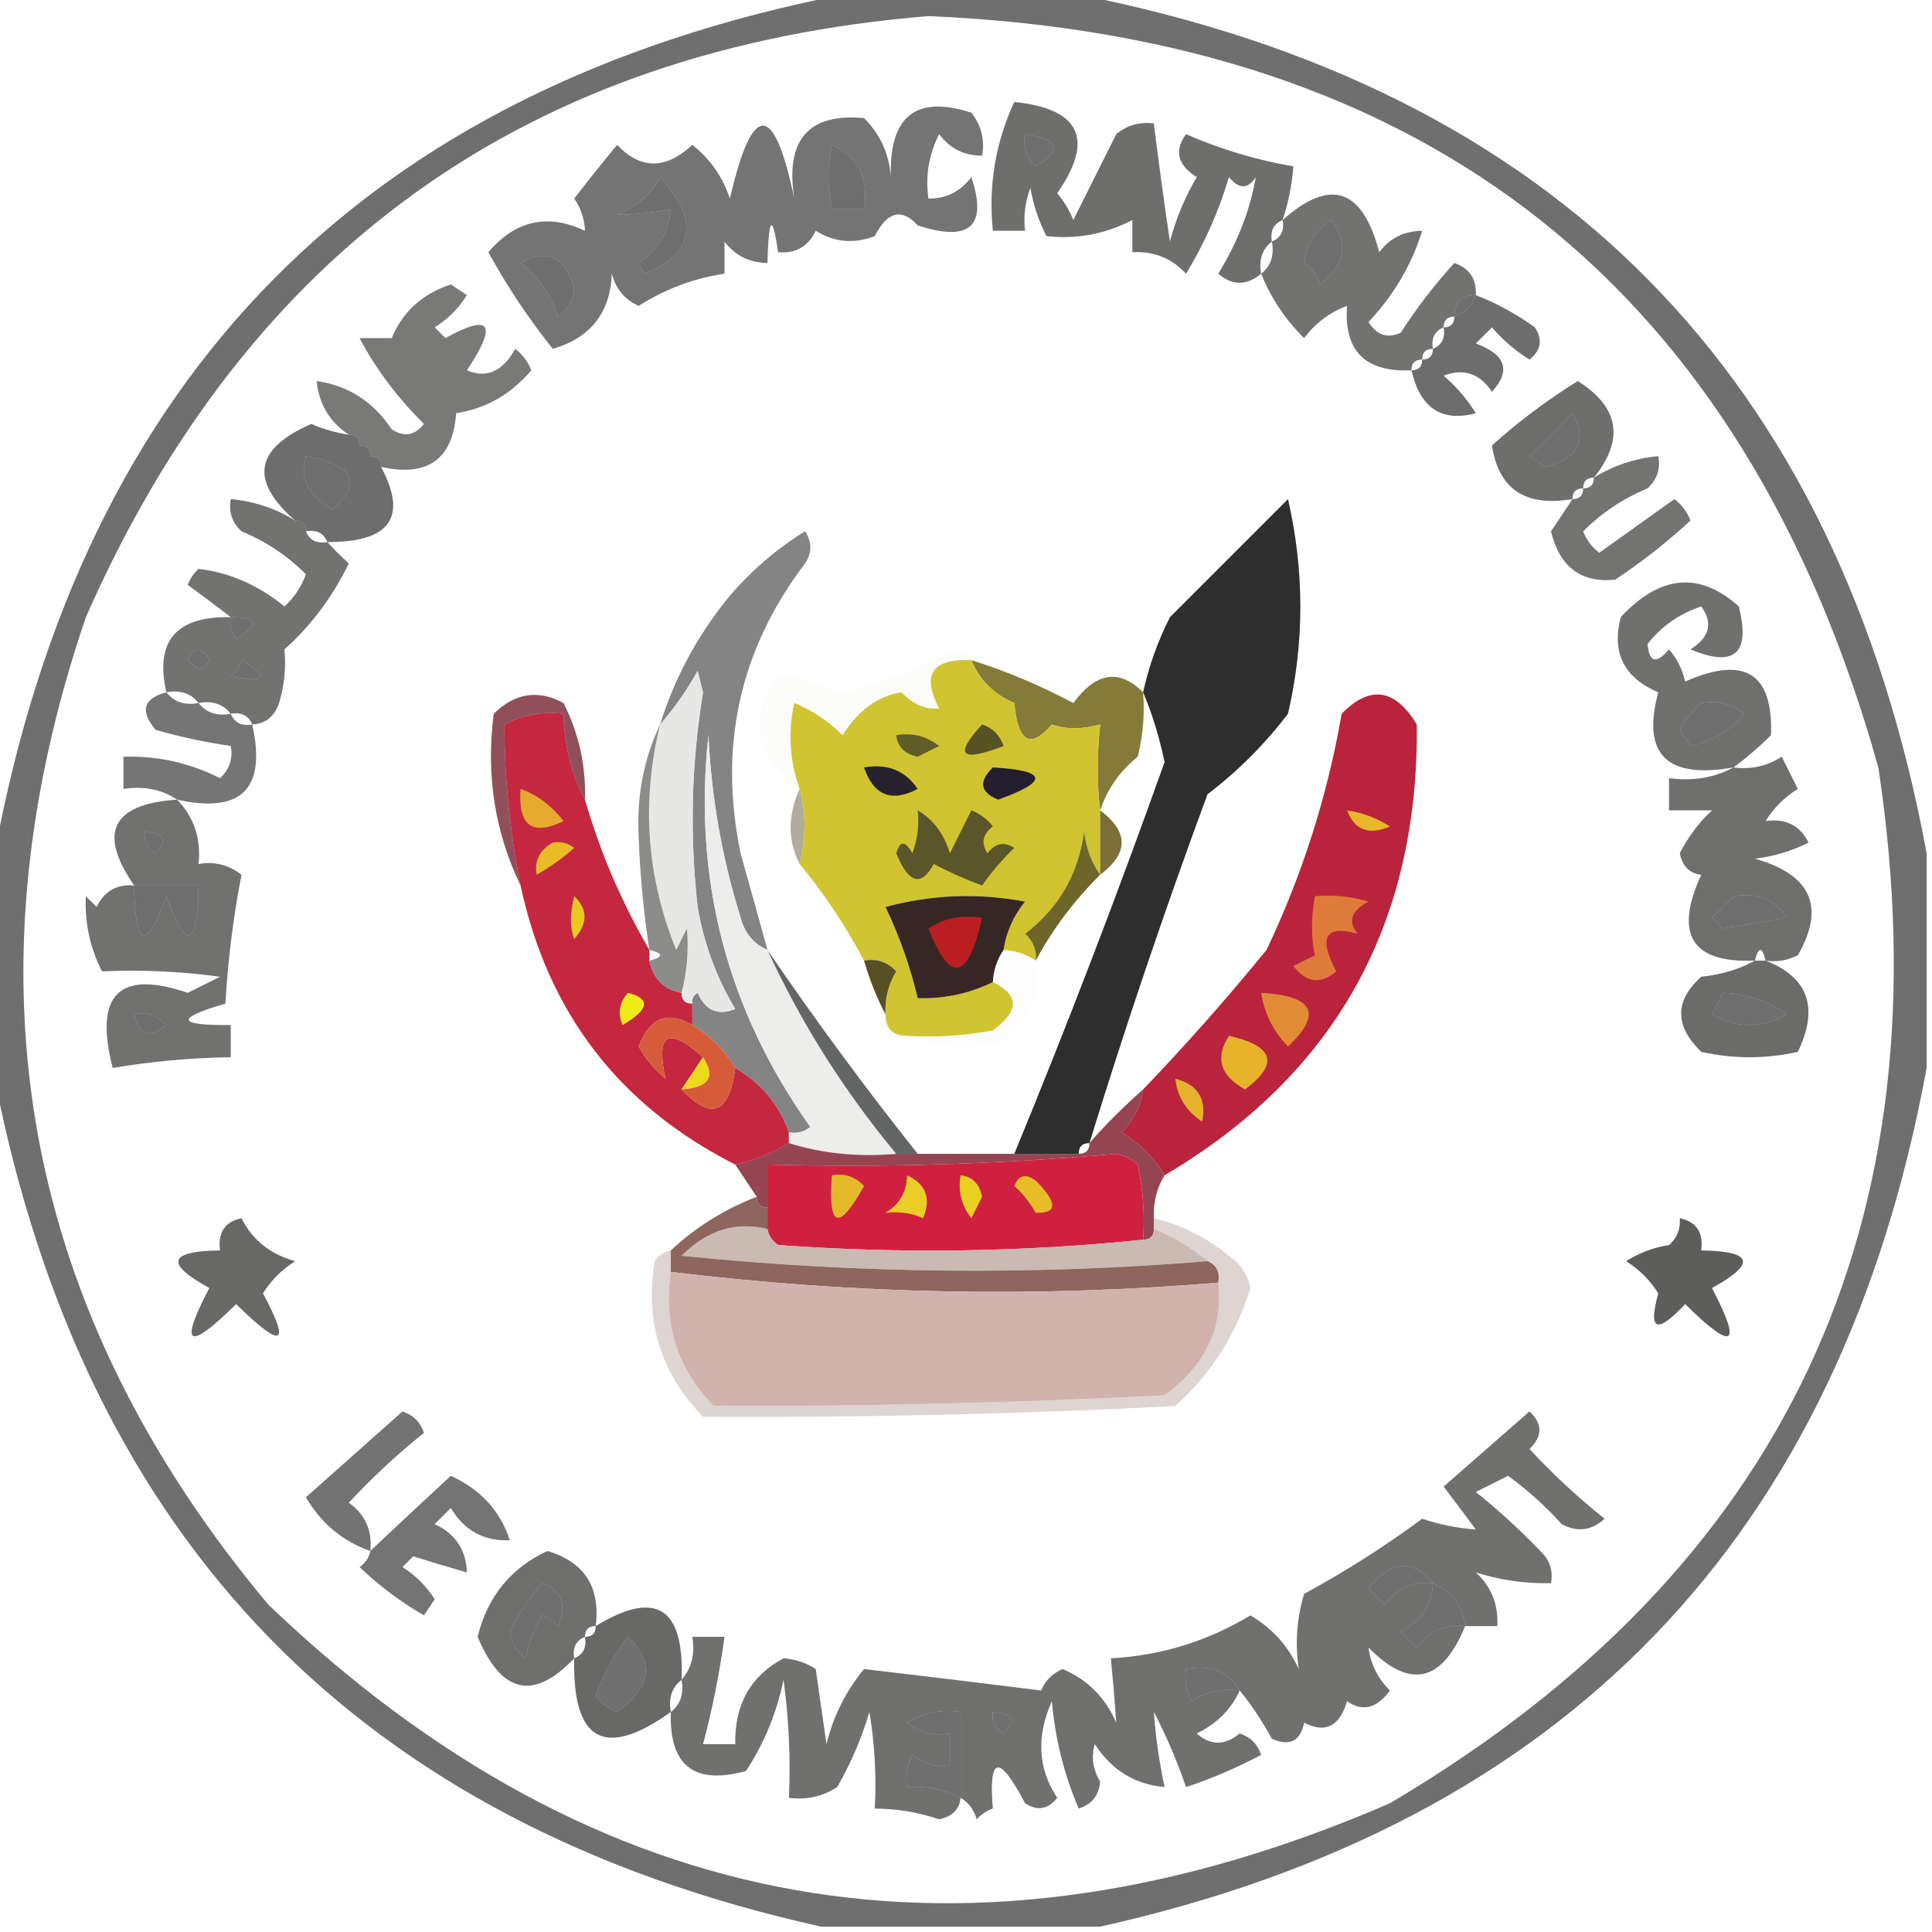 <?xml version="1.0" encoding="UTF-8"?>
<!DOCTYPE svg PUBLIC "-//W3C//DTD SVG 1.1//EN" "http://www.w3.org/Graphics/SVG/1.1/DTD/svg11.dtd">
<svg xmlns="http://www.w3.org/2000/svg" version="1.1" width="180px" height="180px" style="shape-rendering:geometricPrecision; text-rendering:geometricPrecision; image-rendering:optimizeQuality; fill-rule:evenodd; clip-rule:evenodd" xmlns:xlink="http://www.w3.org/1999/xlink">
<g><path style="opacity:0.633" fill="#1c1d1b" d="M 78.5,-0.5 C 85.833,-0.5 93.167,-0.5 100.5,-0.5C 144.914,8.247 171.247,34.914 179.5,79.5C 179.5,86.167 179.5,92.833 179.5,99.5C 171.472,143.194 145.805,169.861 102.5,179.5C 93.833,179.5 85.167,179.5 76.5,179.5C 33.651,169.984 7.984,143.65 -0.5,100.5C -0.5,93.5 -0.5,86.5 -0.5,79.5C 7.753,34.914 34.086,8.247 78.5,-0.5 Z M 86.5,1.5 C 132.991,3.481 162.491,26.814 175,71.5C 181.442,114.107 166.275,146.273 129.5,168C 90.443,184.948 55.61,178.781 25,149.5C 2.103,122.127 -3.564,91.46 8,57.5C 23.096,23.211 49.262,4.544 86.5,1.5 Z M 95.5,12.5 C 98.674,12.952 99.007,13.952 96.5,15.5C 95.614,14.675 95.281,13.675 95.5,12.5 Z M 77.5,13.5 C 79.969,14.607 80.969,16.607 80.5,19.5C 79.5,19.5 78.5,19.5 77.5,19.5C 77.065,17.297 77.065,15.297 77.5,13.5 Z M 61.5,16.5 C 65.218,20.655 64.718,23.655 60,25.5C 59.833,25.167 59.667,24.833 59.5,24.5C 61.297,23.305 62.297,21.638 62.5,19.5C 60.774,19.815 59.108,19.981 57.5,20C 59.319,19.26 60.652,18.093 61.5,16.5 Z M 121.5,24.5 C 121.685,22.804 122.519,21.471 124,20.5C 125.647,22.631 125.314,24.631 123,26.5C 122.722,25.584 122.222,24.918 121.5,24.5 Z M 48.5,24.5 C 51.029,23.095 52.696,23.928 53.5,27C 53.37,28.059 52.87,28.892 52,29.5C 51.303,27.416 50.136,25.749 48.5,24.5 Z M 137.5,27.5 C 137.167,28.5 136.5,29.167 135.5,29.5C 135.5,28.167 136.167,27.5 137.5,27.5 Z M 146.5,38.5 C 147.918,40.988 147.084,42.654 144,43.5C 143.5,43.167 143,42.833 142.5,42.5C 143.867,41.16 145.2,39.827 146.5,38.5 Z M 28.5,42.5 C 32.966,43.28 33.799,44.947 31,47.5C 28.71,46.172 27.876,44.505 28.5,42.5 Z M 21.5,57.5 C 24.001,57.511 24.168,58.178 22,59.5C 21.536,58.906 21.369,58.239 21.5,57.5 Z M 17.5,61.5 C 18.077,60.227 18.744,60.227 19.5,61.5C 19.03,62.463 18.363,62.463 17.5,61.5 Z M 22.5,61.5 C 25.137,63.154 24.803,63.654 21.5,63C 22.056,62.617 22.389,62.117 22.5,61.5 Z M 158.5,65.5 C 159.978,65.238 161.311,65.571 162.5,66.5C 161.232,68.047 159.565,69.047 157.5,69.5C 157.167,69 156.833,68.5 156.5,68C 157.056,66.989 157.722,66.156 158.5,65.5 Z M 13.5,77.5 C 15.337,77.639 15.67,78.306 14.5,79.5C 13.703,79.043 13.369,78.376 13.5,77.5 Z M 12.5,82.5 C 14.5,82.5 16.5,82.5 18.5,82.5C 18.402,88.373 17.402,88.706 15.5,83.5C 13.598,88.706 12.598,88.373 12.5,82.5 Z M 161.5,83.5 C 163.665,83.116 165.332,83.783 166.5,85.5C 164.51,85.841 162.51,86.174 160.5,86.5C 160.167,86.167 159.833,85.833 159.5,85.5C 160.243,84.818 160.909,84.151 161.5,83.5 Z M 160.5,92.5 C 162.696,92.565 164.696,93.232 166.5,94.5C 164.167,95.833 161.833,95.833 159.5,94.5C 159.863,93.817 160.196,93.15 160.5,92.5 Z M 12.5,94.5 C 13.675,94.281 14.675,94.614 15.5,95.5C 13.948,96.798 12.948,96.465 12.5,94.5 Z M 133.5,147.5 C 131.61,147.297 130.11,147.963 129,149.5C 128.5,149 128,148.5 127.5,148C 129.616,145.361 131.616,145.194 133.5,147.5 Z M 50.5,147.5 C 52.344,148.204 52.844,149.537 52,151.5C 51.586,151.043 51.086,150.709 50.5,150.5C 49.719,151.729 49.219,153.062 49,154.5C 48.13,153.892 47.63,153.059 47.5,152C 48.315,150.357 49.315,148.857 50.5,147.5 Z M 133.5,147.5 C 135.262,148.262 136.262,149.596 136.5,151.5C 134.61,151.297 133.11,151.963 132,153.5C 131.5,153 131,152.5 130.5,152C 132.439,151.092 133.439,149.592 133.5,147.5 Z M 58.5,152.5 C 61.01,154.896 60.677,157.229 57.5,159.5C 56.692,159.192 56.025,158.692 55.5,158C 56.223,155.982 57.223,154.148 58.5,152.5 Z M 115.5,157.5 C 113.856,157.286 112.356,157.62 111,158.5C 110.517,157.552 110.351,156.552 110.5,155.5C 112.781,155.077 114.448,155.744 115.5,157.5 Z M 89.5,167.5 C 87.958,166.699 86.291,166.366 84.5,166.5C 84.35,165.448 84.517,164.448 85,163.5C 86.011,164.337 87.178,164.67 88.5,164.5C 88.5,163.5 88.5,162.5 88.5,161.5C 87.022,161.762 85.689,161.429 84.5,160.5C 86.045,159.548 87.712,159.215 89.5,159.5C 89.5,162.167 89.5,164.833 89.5,167.5 Z M 92.5,159.5 C 94.337,159.639 94.67,160.306 93.5,161.5C 92.703,161.043 92.369,160.376 92.5,159.5 Z"/></g>
<g><path style="opacity:0.613" fill="#1d1d1c" d="M 67.5,22.5 C 67.5,23.5 67.5,24.5 67.5,25.5C 64.646,25.924 61.979,26.924 59.5,28.5C 58.201,27.91 57.368,26.91 57,25.5C 56.856,29.145 55.023,31.479 51.5,32.5C 49.265,29.709 47.265,26.709 45.5,23.5C 48.02,20.53 51.02,19.863 54.5,21.5C 54.461,20.417 54.127,19.417 53.5,18.5C 54.836,16.76 56.17,15.093 57.5,13.5C 59.686,15.806 62.019,15.806 64.5,13.5C 66.146,14.779 67.313,16.445 68,18.5C 70.102,9.445 72.102,9.445 74,18.5C 73.146,13.032 75.313,10.532 80.5,11C 82.004,12.491 82.837,14.324 83,16.5C 82.821,10.828 85.321,8.828 90.5,10.5C 91.429,11.689 91.762,13.022 91.5,14.5C 89.857,14.52 88.524,13.853 87.5,12.5C 86.534,14.396 86.201,16.396 86.5,18.5C 88.143,18.52 89.476,17.853 90.5,16.5C 92.028,21.084 90.362,22.584 85.5,21C 84.01,19.366 82.676,19.699 81.5,22C 79.559,22.743 77.726,22.576 76,21.5C 75.29,22.973 74.124,23.64 72.5,23.5C 71.955,19.828 71.622,20.162 71.5,24.5C 69.801,24.473 68.467,23.806 67.5,22.5 Z M 77.5,13.5 C 77.065,15.297 77.065,17.297 77.5,19.5C 78.5,19.5 79.5,19.5 80.5,19.5C 80.969,16.607 79.969,14.607 77.5,13.5 Z M 61.5,16.5 C 60.652,18.093 59.319,19.26 57.5,20C 59.108,19.981 60.774,19.815 62.5,19.5C 62.297,21.638 61.297,23.305 59.5,24.5C 59.667,24.833 59.833,25.167 60,25.5C 64.718,23.655 65.218,20.655 61.5,16.5 Z M 48.5,24.5 C 50.136,25.749 51.303,27.416 52,29.5C 52.87,28.892 53.37,28.059 53.5,27C 52.696,23.928 51.029,23.095 48.5,24.5 Z"/></g>
<g><path style="opacity:0.637" fill="#1d1d1c" d="M 119.5,20.5 C 118.662,20.842 118.328,21.508 118.5,22.5C 117.596,23.209 117.263,24.209 117.5,25.5C 116.142,26.626 114.808,26.626 113.5,25.5C 115.29,22.612 116.457,19.612 117,16.5C 116.259,17.64 115.425,17.64 114.5,16.5C 113.548,19.695 112.215,22.695 110.5,25.5C 109.15,24.05 107.484,23.383 105.5,23.5C 105.5,22.5 105.5,21.5 105.5,20.5C 102.976,21.812 100.309,22.312 97.5,22C 96.773,20.601 96.273,19.101 96,17.5C 95.51,18.793 95.343,20.127 95.5,21.5C 94.5,21.5 93.5,21.5 92.5,21.5C 92.078,17.278 92.745,13.278 94.5,9.5C 100.655,10.14 101.988,12.973 98.5,18C 99.126,18.75 99.626,19.584 100,20.5C 101.333,17.833 102.667,15.167 104,12.5C 105.011,11.663 106.178,11.33 107.5,11.5C 107.952,15.163 108.452,18.83 109,22.5C 109.557,20.385 110.391,18.385 111.5,16.5C 109.711,15.377 109.378,14.044 110.5,12.5C 113.727,13.909 117.06,14.909 120.5,15.5C 120.371,17.216 120.038,18.883 119.5,20.5 Z M 95.5,12.5 C 95.281,13.675 95.614,14.675 96.5,15.5C 99.007,13.952 98.674,12.952 95.5,12.5 Z"/></g>
<g><path style="opacity:0.623" fill="#1d1d1c" d="M 128.5,23.5 C 129.467,22.194 130.801,21.527 132.5,21.5C 131.53,24.661 129.863,27.494 127.5,30C 128.275,31.23 129.275,31.563 130.5,31C 132.006,28.667 133.673,26.5 135.5,24.5C 136.919,25.005 137.585,26.005 137.5,27.5C 136.167,27.5 135.5,28.167 135.5,29.5C 134.833,29.5 134.5,29.833 134.5,30.5C 133.662,30.842 133.328,31.508 133.5,32.5C 132.833,32.5 132.5,32.833 132.5,33.5C 131.833,33.5 131.5,33.833 131.5,34.5C 127.194,34.697 125.194,32.697 125.5,28.5C 123.903,29.09 122.569,30.09 121.5,31.5C 119.722,29.736 118.389,27.736 117.5,25.5C 118.404,24.791 118.737,23.791 118.5,22.5C 119.338,22.158 119.672,21.492 119.5,20.5C 123.944,16.541 126.944,17.541 128.5,23.5 Z M 121.5,24.5 C 122.222,24.918 122.722,25.584 123,26.5C 125.314,24.631 125.647,22.631 124,20.5C 122.519,21.471 121.685,22.804 121.5,24.5 Z"/></g>
<g><path style="opacity:0.59" fill="#1d1d1c" d="M 35.5,43.5 C 35.5,42.833 35.167,42.5 34.5,42.5C 34.5,41.833 34.167,41.5 33.5,41.5C 33.5,40.833 33.167,40.5 32.5,40.5C 30.721,39.33 29.721,37.664 29.5,35.5C 32.439,35.918 34.772,37.418 36.5,40C 37.635,40.749 38.635,40.583 39.5,39.5C 37.016,37.041 35.016,34.374 33.5,31.5C 34.5,31.5 35.5,31.5 36.5,31.5C 37.499,29.057 39.332,27.391 42,26.5C 42.5,26.833 43,27.167 43.5,27.5C 42.737,28.719 41.737,29.719 40.5,30.5C 40.833,30.833 41.167,31.167 41.5,31.5C 45.724,29.159 46.391,30.159 43.5,34.5C 45.329,35.282 46.829,34.616 48,32.5C 48.692,33.025 49.192,33.692 49.5,34.5C 47.619,36.734 45.285,38.067 42.5,38.5C 42.185,42.8 39.851,44.467 35.5,43.5 Z"/></g>
<g><path style="opacity:0.641" fill="#1d1d1c" d="M 137.5,27.5 C 139.426,28.242 141.259,29.242 143,30.5C 143.749,31.635 143.583,32.635 142.5,33.5C 141.186,32.687 140.019,31.687 139,30.5C 138.5,31 138,31.5 137.5,32C 140.294,33.036 140.794,34.536 139,36.5C 137.867,34.789 136.367,34.289 134.5,35C 135.687,36.02 136.687,37.186 137.5,38.5C 134.309,39.352 132.309,38.019 131.5,34.5C 132.167,34.5 132.5,34.167 132.5,33.5C 133.167,33.5 133.5,33.167 133.5,32.5C 134.338,32.158 134.672,31.492 134.5,30.5C 135.167,30.5 135.5,30.167 135.5,29.5C 136.5,29.167 137.167,28.5 137.5,27.5 Z"/></g>
<g><path style="opacity:0.638" fill="#1d1d1c" d="M 148.5,44.5 C 147.833,44.5 147.5,44.833 147.5,45.5C 146.833,45.5 146.5,45.833 146.5,46.5C 142.117,47.245 139.617,45.578 139,41.5C 141.505,39.251 144.172,37.251 147,35.5C 150.859,37.938 151.359,40.938 148.5,44.5 Z M 146.5,38.5 C 145.2,39.827 143.867,41.16 142.5,42.5C 143,42.833 143.5,43.167 144,43.5C 147.084,42.654 147.918,40.988 146.5,38.5 Z"/></g>
<g><path style="opacity:0.641" fill="#1d1d1c" d="M 32.5,40.5 C 33.167,40.5 33.5,40.833 33.5,41.5C 34.167,41.5 34.5,41.833 34.5,42.5C 35.167,42.5 35.5,42.833 35.5,43.5C 38.014,48.194 36.347,50.527 30.5,50.5C 30.158,49.662 29.492,49.328 28.5,49.5C 28.5,48.833 28.167,48.5 27.5,48.5C 23.233,44.783 23.733,41.783 29,39.5C 30.139,39.989 31.305,40.322 32.5,40.5 Z M 28.5,42.5 C 27.876,44.505 28.71,46.172 31,47.5C 33.799,44.947 32.966,43.28 28.5,42.5 Z"/></g>
<g><path style="opacity:0.619" fill="#1d1d1c" d="M 146.5,46.5 C 147.167,46.5 147.5,46.167 147.5,45.5C 148.167,45.5 148.5,45.167 148.5,44.5C 150.315,43.37 152.315,42.704 154.5,42.5C 154.719,43.675 154.386,44.675 153.5,45.5C 151.228,46.441 149.228,47.775 147.5,49.5C 147.808,50.308 148.308,50.975 149,51.5C 151.333,49.833 153.667,48.167 156,46.5C 156.692,47.025 157.192,47.692 157.5,48.5C 155.334,50.493 153.001,52.327 150.5,54C 147.317,54.342 145.317,52.842 144.5,49.5C 145.193,48.482 145.859,47.482 146.5,46.5 Z"/></g>
<g><path style="opacity:0.623" fill="#1d1d1c" d="M 27.5,48.5 C 28.167,48.5 28.5,48.833 28.5,49.5C 28.842,50.338 29.508,50.672 30.5,50.5C 31.091,51.151 31.757,51.818 32.5,52.5C 30.945,55.662 28.945,58.328 26.5,60.5C 26.66,62.199 26.494,63.866 26,65.5C 25.583,66.756 24.75,67.423 23.5,67.5C 23.158,66.662 22.492,66.328 21.5,66.5C 20.791,65.596 19.791,65.263 18.5,65.5C 17.791,64.596 16.791,64.263 15.5,64.5C 14.41,59.724 16.41,57.391 21.5,57.5C 20.235,56.521 18.901,55.521 17.5,54.5C 17.709,53.914 18.043,53.414 18.5,53C 21.404,53.349 24.07,54.515 26.5,56.5C 27.415,55.672 28.081,54.672 28.5,53.5C 26.772,51.775 24.772,50.441 22.5,49.5C 21.614,48.675 21.281,47.675 21.5,46.5C 23.685,46.704 25.685,47.37 27.5,48.5 Z M 21.5,57.5 C 21.369,58.239 21.536,58.906 22,59.5C 24.168,58.178 24.001,57.511 21.5,57.5 Z M 17.5,61.5 C 18.363,62.463 19.03,62.463 19.5,61.5C 18.744,60.227 18.077,60.227 17.5,61.5 Z M 22.5,61.5 C 22.389,62.117 22.056,62.617 21.5,63C 24.803,63.654 25.137,63.154 22.5,61.5 Z"/></g>
<g><path style="opacity:0.629" fill="#1d1d1c" d="M 161.5,71.5 C 155.269,72.606 152.936,70.273 154.5,64.5C 151.302,63.146 150.136,60.813 151,57.5C 154.671,53.552 158.338,53.219 162,56.5C 163.106,60.897 161.606,62.23 157.5,60.5C 159.289,59.377 159.622,58.044 158.5,56.5C 156.453,57.185 154.786,58.351 153.5,60C 153.646,61.727 154.313,61.894 155.5,60.5C 156.251,61.376 156.751,62.376 157,63.5C 162.546,61.045 165.213,62.712 165,68.5C 163.855,69.636 162.688,70.636 161.5,71.5 Z M 158.5,65.5 C 157.722,66.156 157.056,66.989 156.5,68C 156.833,68.5 157.167,69 157.5,69.5C 159.565,69.047 161.232,68.047 162.5,66.5C 161.311,65.571 159.978,65.238 158.5,65.5 Z"/></g>
<g><path style="opacity:1" fill="#858484" d="M 71.5,88.5 C 70.21,87.942 69.377,86.942 69,85.5C 67.274,79.963 66.274,74.296 66,68.5C 64.556,81.894 67.723,94.061 75.5,105C 74.906,105.464 74.239,105.631 73.5,105.5C 72.581,102.911 70.914,100.911 68.5,99.5C 67.5,97.833 66.167,96.5 64.5,95.5C 64.5,94.833 64.5,94.167 64.5,93.5C 64.435,93.062 64.601,92.728 65,92.5C 65.725,94.158 66.892,94.658 68.5,94C 66.745,91.07 65.578,87.903 65,84.5C 64.243,77.802 64.409,71.136 65.5,64.5C 65.333,63.833 65.167,63.167 65,62.5C 63.97,64.346 62.804,66.013 61.5,67.5C 62.859,63.118 65.026,59.118 68,55.5C 70.039,53.126 72.372,51.126 75,49.5C 75.667,50.5 75.667,51.5 75,52.5C 68.921,60.509 66.921,69.509 69,79.5C 69.849,82.521 70.683,85.521 71.5,88.5 Z"/></g>
<g><path style="opacity:0.016" fill="#6c6330" d="M 90.5,61.5 C 86.839,61.35 85.839,62.85 87.5,66C 86.223,66.127 85.057,65.627 84,64.5C 81.801,64.836 79.968,66.169 78.5,68.5C 77.193,67.184 75.693,66.184 74,65.5C 73.398,68.221 73.565,70.887 74.5,73.5C 70.29,70.62 69.624,67.12 72.5,63C 74.368,62.996 76.202,63.496 78,64.5C 81.8,63.844 85.3,62.51 88.5,60.5C 89.416,60.543 90.083,60.876 90.5,61.5 Z"/></g>
<g><path style="opacity:0.606" fill="#1d1d1c" d="M 15.5,64.5 C 16.209,65.404 17.209,65.737 18.5,65.5C 19.209,66.404 20.209,66.737 21.5,66.5C 21.842,67.338 22.508,67.672 23.5,67.5C 24.838,73.496 22.504,75.829 16.5,74.5C 15.081,73.549 13.415,73.216 11.5,73.5C 11.5,72.5 11.5,71.5 11.5,70.5C 14.667,70.4 17.667,71.067 20.5,72.5C 21.386,71.675 21.719,70.675 21.5,69.5C 19.146,69.162 16.813,68.662 14.5,68C 13.015,66.243 13.348,65.077 15.5,64.5 Z"/></g>
<g><path style="opacity:1" fill="#2d2e2d" d="M 101.5,106.5 C 100.833,106.5 100.5,106.833 100.5,107.5C 98.5,107.5 96.5,107.5 94.5,107.5C 99.453,95.479 104.12,83.313 108.5,71C 108.01,68.654 107.343,66.487 106.5,64.5C 107.03,62.076 107.864,59.743 109,57.5C 112.667,53.833 116.333,50.167 120,46.5C 121.535,53.206 121.535,59.873 120,66.5C 117.842,69.332 115.342,71.832 112.5,74C 108.526,84.757 104.859,95.59 101.5,106.5 Z"/></g>
<g><path style="opacity:1" fill="#c4273f" d="M 54.5,74.5 C 55.913,79.401 57.913,84.068 60.5,88.5C 60.5,88.833 60.5,89.167 60.5,89.5C 60.856,91.19 61.856,92.19 63.5,92.5C 63.5,93.167 63.833,93.5 64.5,93.5C 64.5,94.167 64.5,94.833 64.5,95.5C 62.199,94.14 60.532,94.807 59.5,97.5C 60.145,98.646 60.978,99.646 62,100.5C 61.075,96.261 62.242,95.594 65.5,98.5C 64.833,99.5 64.167,100.5 63.5,101.5C 66.293,104.427 67.96,103.76 68.5,99.5C 70.914,100.911 72.581,102.911 73.5,105.5C 73.5,105.833 73.5,106.167 73.5,106.5C 71.951,107.441 70.284,108.107 68.5,108.5C 57.711,103.04 51.044,94.373 48.5,82.5C 47.502,77.524 47.002,72.524 47,67.5C 48.7,66.594 50.533,66.261 52.5,66.5C 52.565,69.428 53.232,72.095 54.5,74.5 Z"/></g>
<g><path style="opacity:0.757" fill="#6b1825" d="M 54.5,74.5 C 53.232,72.095 52.565,69.428 52.5,66.5C 50.533,66.261 48.7,66.594 47,67.5C 47.002,72.524 47.502,77.524 48.5,82.5C 46.096,77.514 45.262,72.181 46,66.5C 47.972,64.558 50.139,64.224 52.5,65.5C 53.932,68.327 54.599,71.327 54.5,74.5 Z"/></g>
<g><path style="opacity:1" fill="#e7e7e6" d="M 64.5,93.5 C 63.833,93.5 63.5,93.167 63.5,92.5C 64.014,90.488 64.18,88.488 64,86.5C 63.667,87.167 63.333,87.833 63,88.5C 60.239,81.692 59.739,74.692 61.5,67.5C 62.804,66.013 63.97,64.346 65,62.5C 65.167,63.167 65.333,63.833 65.5,64.5C 64.409,71.136 64.243,77.802 65,84.5C 65.578,87.903 66.745,91.07 68.5,94C 66.892,94.658 65.725,94.158 65,92.5C 64.601,92.728 64.435,93.062 64.5,93.5 Z"/></g>
<g><path style="opacity:1" fill="#847b39" d="M 90.5,61.5 C 93.782,62.539 96.948,63.872 100,65.5C 102.111,62.621 104.278,62.288 106.5,64.5C 106.662,66.527 106.495,68.527 106,70.5C 104.331,71.846 103.164,73.513 102.5,75.5C 102.195,73.081 102.195,70.414 102.5,67.5C 100.799,67.966 99.299,67.966 98,67.5C 96.005,69.829 94.838,69.162 94.5,65.5C 92.579,64.676 91.246,63.343 90.5,61.5 Z"/></g>
<g><path style="opacity:0.635" fill="#1d1d1c" d="M 164.5,76.5 C 166.346,76.222 167.68,76.889 168.5,78.5C 166.922,79.298 165.256,79.798 163.5,80C 168.755,81.495 170.088,84.495 167.5,89C 166.552,89.483 165.552,89.65 164.5,89.5C 164.167,88.167 163.833,88.167 163.5,89.5C 157.612,89.742 155.945,87.076 158.5,81.5C 157.414,81.38 156.747,80.713 156.5,79.5C 157.286,77.959 158.286,76.626 159.5,75.5C 158.167,75.5 156.833,75.5 155.5,75.5C 155.5,74.5 155.5,73.5 155.5,72.5C 157.735,72.795 159.735,72.461 161.5,71.5C 163.144,71.713 164.644,71.38 166,70.5C 166.5,71.5 167,72.5 167.5,73.5C 166.23,74.288 165.23,75.288 164.5,76.5 Z M 161.5,83.5 C 160.909,84.151 160.243,84.818 159.5,85.5C 159.833,85.833 160.167,86.167 160.5,86.5C 162.51,86.174 164.51,85.841 166.5,85.5C 165.332,83.783 163.665,83.116 161.5,83.5 Z"/></g>
<g><path style="opacity:0.628" fill="#1d1d1b" d="M 16.5,74.5 C 18.081,76.142 18.747,78.142 18.5,80.5C 19.978,80.238 21.311,80.571 22.5,81.5C 21.732,85.445 21.232,89.445 21,93.5C 16.294,94.882 16.461,95.549 21.5,95.5C 21.5,96.5 21.5,97.5 21.5,98.5C 17.802,98.552 14.135,98.886 10.5,99.5C 8.743,92.651 11.076,90.318 17.5,92.5C 18.5,92 19.5,91.5 20.5,91C 16.848,90.501 13.182,90.335 9.5,90.5C 8.376,88.269 7.876,85.936 8,83.5C 8.333,83.833 8.667,84.167 9,84.5C 9.71,83.027 10.876,82.36 12.5,82.5C 9.095,77.575 10.429,74.908 16.5,74.5 Z M 13.5,77.5 C 13.369,78.376 13.703,79.043 14.5,79.5C 15.67,78.306 15.337,77.639 13.5,77.5 Z M 12.5,82.5 C 12.598,88.373 13.598,88.706 15.5,83.5C 17.402,88.706 18.402,88.373 18.5,82.5C 16.5,82.5 14.5,82.5 12.5,82.5 Z M 12.5,94.5 C 12.948,96.465 13.948,96.798 15.5,95.5C 14.675,94.614 13.675,94.281 12.5,94.5 Z"/></g>
<g><path style="opacity:1" fill="#e6aa2f" d="M 48.5,73.5 C 50.078,74.066 51.412,75.066 52.5,76.5C 49.581,77.932 48.248,76.932 48.5,73.5 Z"/></g>
<g><path style="opacity:0.467" fill="#574f28" d="M 74.5,73.5 C 75.103,75.626 75.103,77.959 74.5,80.5C 73.377,78.312 73.377,75.979 74.5,73.5 Z"/></g>
<g><path style="opacity:1" fill="#d1c431" d="M 90.5,61.5 C 91.246,63.343 92.579,64.676 94.5,65.5C 94.838,69.162 96.005,69.829 98,67.5C 99.299,67.966 100.799,67.966 102.5,67.5C 102.195,70.414 102.195,73.081 102.5,75.5C 102.5,77.5 102.5,79.5 102.5,81.5C 101.71,80.391 101.21,79.058 101,77.5C 100.467,81.446 98.634,84.612 95.5,87C 96.252,87.671 96.586,88.504 96.5,89.5C 95.609,88.89 94.609,88.557 93.5,88.5C 93.751,86.83 94.418,85.33 95.5,84C 91.129,83.172 86.795,83.339 82.5,84.5C 83.813,87.248 84.813,90.081 85.5,93C 87.995,93.068 90.328,92.568 92.5,91.5C 94.981,92.696 94.981,94.196 92.5,96C 89.854,96.497 87.187,96.664 84.5,96.5C 83.167,96.5 82.5,95.833 82.5,94.5C 82.421,93.07 82.754,91.736 83.5,90.5C 82.675,89.614 81.675,89.281 80.5,89.5C 78.774,86.244 76.774,83.244 74.5,80.5C 75.103,77.959 75.103,75.626 74.5,73.5C 73.565,70.887 73.398,68.221 74,65.5C 75.693,66.184 77.193,67.184 78.5,68.5C 79.968,66.169 81.801,64.836 84,64.5C 85.057,65.627 86.223,66.127 87.5,66C 85.839,62.85 86.839,61.35 90.5,61.5 Z"/></g>
<g><path style="opacity:1" fill="#231d2d" d="M 92.5,71.5 C 97.592,71.789 97.759,72.789 93,74.5C 91.317,73.823 91.15,72.823 92.5,71.5 Z"/></g>
<g><path style="opacity:1" fill="#27222e" d="M 80.5,71.5 C 82.665,71.116 84.332,71.783 85.5,73.5C 83.07,74.786 81.403,74.119 80.5,71.5 Z"/></g>
<g><path style="opacity:1" fill="#565224" d="M 91.5,67.5 C 92.478,67.811 93.144,68.478 93.5,69.5C 89.51,71.05 88.843,70.383 91.5,67.5 Z"/></g>
<g><path style="opacity:1" fill="#605d29" d="M 83.5,68.5 C 84.978,68.238 86.311,68.571 87.5,69.5C 86.833,69.833 86.167,70.167 85.5,70.5C 84.287,70.253 83.62,69.586 83.5,68.5 Z"/></g>
<g><path style="opacity:0.949" fill="#74682d" d="M 102.5,75.5 C 105.167,77.5 105.167,79.5 102.5,81.5C 102.5,79.5 102.5,77.5 102.5,75.5 Z"/></g>
<g><path style="opacity:1" fill="#eabd25" d="M 51.5,78.5 C 52.239,78.369 52.906,78.536 53.5,79C 52.421,79.956 51.255,80.789 50,81.5C 49.761,80.212 50.261,79.212 51.5,78.5 Z"/></g>
<g><path style="opacity:1" fill="#5b5629" d="M 85.5,75.5 C 86.943,76.335 87.943,77.668 88.5,79.5C 89.167,78.167 89.833,76.833 90.5,75.5C 91.308,75.808 91.975,76.308 92.5,77C 91.549,77.718 91.383,78.551 92,79.5C 92.718,78.549 93.551,78.383 94.5,79C 93.382,80.074 92.382,81.24 91.5,82.5C 89.941,81.926 88.441,81.26 87,80.5C 85.816,82.654 84.65,82.32 83.5,79.5C 83.846,78.304 84.346,78.304 85,79.5C 85.49,78.207 85.657,76.873 85.5,75.5 Z"/></g>
<g><path style="opacity:1" fill="#e9c921" d="M 53.5,83.5 C 54.782,84.708 54.782,86.042 53.5,87.5C 53.094,86.442 53.094,85.109 53.5,83.5 Z"/></g>
<g><path style="opacity:1" fill="#362725" d="M 93.5,88.5 C 92.89,89.391 92.557,90.391 92.5,91.5C 90.328,92.568 87.995,93.068 85.5,93C 84.813,90.081 83.813,87.248 82.5,84.5C 86.795,83.339 91.129,83.172 95.5,84C 94.418,85.33 93.751,86.83 93.5,88.5 Z"/></g>
<g><path style="opacity:1" fill="#6e6528" d="M 102.5,81.5 C 100.055,83.93 98.055,86.596 96.5,89.5C 96.586,88.504 96.252,87.671 95.5,87C 98.634,84.612 100.467,81.446 101,77.5C 101.21,79.058 101.71,80.391 102.5,81.5 Z"/></g>
<g><path style="opacity:1" fill="#bb1e20" d="M 86.5,86.5 C 87.919,85.549 89.585,85.216 91.5,85.5C 90.19,91.363 88.523,91.696 86.5,86.5 Z"/></g>
<g><path style="opacity:1" fill="#8c8d8b" d="M 61.5,67.5 C 59.739,74.692 60.239,81.692 63,88.5C 63.333,87.833 63.667,87.167 64,86.5C 64.18,88.488 64.014,90.488 63.5,92.5C 61.856,92.19 60.856,91.19 60.5,89.5C 61.833,89.167 61.833,88.833 60.5,88.5C 59.968,85.034 59.635,81.534 59.5,78C 59.304,74.195 59.97,70.695 61.5,67.5 Z"/></g>
<g><path style="opacity:1" fill="#575025" d="M 80.5,89.5 C 81.675,89.281 82.675,89.614 83.5,90.5C 82.754,91.736 82.421,93.07 82.5,94.5C 81.691,92.972 81.024,91.306 80.5,89.5 Z"/></g>
<g><path style="opacity:0.655" fill="#1d1d1c" d="M 163.5,89.5 C 163.833,89.5 164.167,89.5 164.5,89.5C 168.479,91.053 169.479,93.886 167.5,98C 164.5,98.667 161.5,98.667 158.5,98C 156.006,95.577 156.006,93.244 158.5,91C 160.382,90.802 162.048,90.302 163.5,89.5 Z M 160.5,92.5 C 160.196,93.15 159.863,93.817 159.5,94.5C 161.833,95.833 164.167,95.833 166.5,94.5C 164.696,93.232 162.696,92.565 160.5,92.5 Z"/></g>
<g><path style="opacity:0.008" fill="#5c5225" d="M 93.5,88.5 C 94.609,88.557 95.609,88.89 96.5,89.5C 97.041,92.652 96.041,95.152 93.5,97C 90.303,97.805 87.303,97.638 84.5,96.5C 87.187,96.664 89.854,96.497 92.5,96C 94.981,94.196 94.981,92.696 92.5,91.5C 92.557,90.391 92.89,89.391 93.5,88.5 Z"/></g>
<g><path style="opacity:1" fill="#efeb18" d="M 58.5,92.5 C 60.657,93.053 60.49,94.053 58,95.5C 57.53,94.423 57.697,93.423 58.5,92.5 Z"/></g>
<g><path style="opacity:1" fill="#ededec" d="M 71.5,88.5 C 74.641,95.322 78.641,101.655 83.5,107.5C 79.958,107.813 76.625,107.479 73.5,106.5C 73.5,106.167 73.5,105.833 73.5,105.5C 74.239,105.631 74.906,105.464 75.5,105C 67.723,94.061 64.556,81.894 66,68.5C 66.274,74.296 67.274,79.963 69,85.5C 69.377,86.942 70.21,87.942 71.5,88.5 Z"/></g>
<g><path style="opacity:0.922" fill="#575a58" d="M 71.5,88.5 C 75.911,94.973 80.577,101.306 85.5,107.5C 84.833,107.5 84.167,107.5 83.5,107.5C 78.641,101.655 74.641,95.322 71.5,88.5 Z"/></g>
<g><path style="opacity:1" fill="#ecdb1b" d="M 65.5,98.5 C 66.718,100.332 66.051,101.332 63.5,101.5C 64.167,100.5 64.833,99.5 65.5,98.5 Z"/></g>
<g><path style="opacity:1" fill="#b9233c" d="M 108.5,109.5 C 107.549,107.882 106.216,106.549 104.5,105.5C 105.63,104.378 106.297,103.044 106.5,101.5C 110.497,97.335 114.33,93.002 118,88.5C 121.339,81.484 123.672,74.15 125,66.5C 127.632,63.808 129.966,64.141 132,67.5C 132.19,86.13 124.357,100.131 108.5,109.5 Z"/></g>
<g><path style="opacity:1" fill="#e6b32b" d="M 114.5,96.5 C 118.694,97.448 119.194,99.114 116,101.5C 113.676,100.225 113.176,98.558 114.5,96.5 Z"/></g>
<g><path style="opacity:1" fill="#e18c35" d="M 117.5,92.5 C 122.407,92.78 123.24,94.447 120,97.5C 118.628,96.09 117.795,94.423 117.5,92.5 Z"/></g>
<g><path style="opacity:1" fill="#df7b3a" d="M 122.5,83.5 C 124.199,83.34 125.866,83.507 127.5,84C 125.875,84.853 125.542,85.853 126.5,87C 123.464,86.143 122.798,87.31 124.5,90.5C 123.045,91.745 121.711,91.578 120.5,90C 121.167,89.667 121.833,89.333 122.5,89C 122.146,87.374 122.146,85.541 122.5,83.5 Z"/></g>
<g><path style="opacity:1" fill="#e9b829" d="M 125.5,75.5 C 126.922,75.709 128.255,76.209 129.5,77C 127.537,77.844 126.204,77.344 125.5,75.5 Z"/></g>
<g><path style="opacity:1" fill="#d65b38" d="M 64.5,95.5 C 66.167,96.5 67.5,97.833 68.5,99.5C 67.96,103.76 66.293,104.427 63.5,101.5C 66.051,101.332 66.718,100.332 65.5,98.5C 62.242,95.594 61.075,96.261 62,100.5C 60.978,99.646 60.145,98.646 59.5,97.5C 60.532,94.807 62.199,94.14 64.5,95.5 Z"/></g>
<g><path style="opacity:1" fill="#e5b22c" d="M 109.5,100.5 C 111.609,101.052 112.442,102.386 112,104.5C 110.519,103.529 109.685,102.196 109.5,100.5 Z"/></g>
<g><path style="opacity:0.816" fill="#7d1b2b" d="M 106.5,101.5 C 106.297,103.044 105.63,104.378 104.5,105.5C 106.216,106.549 107.549,107.882 108.5,109.5C 107.766,110.708 107.433,112.041 107.5,113.5C 107.5,113.833 107.5,114.167 107.5,114.5C 107.5,115.167 107.167,115.5 106.5,115.5C 106.663,113.143 106.497,110.81 106,108.5C 105.439,107.978 104.772,107.645 104,107.5C 93.206,108.466 82.373,108.8 71.5,108.5C 71.5,109.833 71.5,111.167 71.5,112.5C 70.833,112.5 70.5,112.167 70.5,111.5C 69.833,110.5 69.167,109.5 68.5,108.5C 70.284,108.107 71.951,107.441 73.5,106.5C 76.625,107.479 79.958,107.813 83.5,107.5C 84.167,107.5 84.833,107.5 85.5,107.5C 88.5,107.5 91.5,107.5 94.5,107.5C 96.5,107.5 98.5,107.5 100.5,107.5C 101.167,107.5 101.5,107.167 101.5,106.5C 103,104.778 104.667,103.112 106.5,101.5 Z"/></g>
<g><path style="opacity:0.661" fill="#1c1d1b" d="M 22.5,113.5 C 23.507,115.522 25.174,116.855 27.5,117.5C 26.263,118.281 25.263,119.281 24.5,120.5C 27.133,125.394 26.299,125.728 22,121.5C 17.49,125.947 16.656,125.447 19.5,120C 15.345,117.727 15.678,116.561 20.5,116.5C 20.285,114.821 20.952,113.821 22.5,113.5 Z"/></g>
<g><path style="opacity:0.714" fill="#1c1d1b" d="M 156.5,113.5 C 158.048,113.821 158.715,114.821 158.5,116.5C 163.322,116.561 163.655,117.727 159.5,120C 162.344,125.447 161.51,125.947 157,121.5C 154.356,124.33 153.522,123.996 154.5,120.5C 153.737,119.281 152.737,118.281 151.5,117.5C 152.729,116.719 154.062,116.219 155.5,116C 156.252,115.329 156.586,114.496 156.5,113.5 Z"/></g>
<g><path style="opacity:1" fill="#cf213f" d="M 106.5,115.5 C 95.341,116.659 84.008,116.826 72.5,116C 71.944,115.617 71.611,115.117 71.5,114.5C 71.5,113.833 71.5,113.167 71.5,112.5C 71.5,111.167 71.5,109.833 71.5,108.5C 82.373,108.8 93.206,108.466 104,107.5C 104.772,107.645 105.439,107.978 106,108.5C 106.497,110.81 106.663,113.143 106.5,115.5 Z"/></g>
<g><path style="opacity:1" fill="#ead020" d="M 89.5,109.5 C 90.586,109.62 91.253,110.287 91.5,111.5C 91.167,112.167 90.833,112.833 90.5,113.5C 89.571,112.311 89.238,110.978 89.5,109.5 Z"/></g>
<g><path style="opacity:1" fill="#eace27" d="M 84.5,109.5 C 86.273,110.314 86.773,111.648 86,113.5C 84.992,113.018 83.825,112.852 82.5,113C 83.823,112.184 84.489,111.017 84.5,109.5 Z"/></g>
<g><path style="opacity:1" fill="#e7be28" d="M 94.5,110.5 C 94.897,109.475 95.563,109.308 96.5,110C 98.547,112.054 98.547,113.054 96.5,113C 95.934,112.005 95.267,111.172 94.5,110.5 Z"/></g>
<g><path style="opacity:1" fill="#e6b92d" d="M 77.5,109.5 C 78.675,109.281 79.675,109.614 80.5,110.5C 78.135,114.755 77.135,114.421 77.5,109.5 Z"/></g>
<g><path style="opacity:1" fill="#cbbab1" d="M 71.5,114.5 C 71.611,115.117 71.944,115.617 72.5,116C 84.008,116.826 95.341,116.659 106.5,115.5C 107.167,115.5 107.5,115.167 107.5,114.5C 109.332,115.248 110.999,116.248 112.5,117.5C 96.31,118.835 79.977,118.669 63.5,117C 65.883,114.61 68.55,113.777 71.5,114.5 Z"/></g>
<g><path style="opacity:1" fill="#8e665d" d="M 70.5,111.5 C 70.5,112.167 70.833,112.5 71.5,112.5C 71.5,113.167 71.5,113.833 71.5,114.5C 68.55,113.777 65.883,114.61 63.5,117C 79.977,118.669 96.31,118.835 112.5,117.5C 113.338,117.842 113.672,118.508 113.5,119.5C 96.57,120.917 79.57,120.584 62.5,118.5C 62.5,117.833 62.5,117.167 62.5,116.5C 64.794,114.347 67.46,112.68 70.5,111.5 Z"/></g>
<g><path style="opacity:0.614" fill="#1d1d1c" d="M 34.5,144.5 C 31.931,143.604 29.931,141.938 28.5,139.5C 31.5,136.833 34.5,134.167 37.5,131.5C 38.5,131.833 39.167,132.5 39.5,133.5C 37.016,135.483 34.683,137.65 32.5,140C 34.037,141.11 34.703,142.61 34.5,144.5 Z"/></g>
<g><path style="opacity:0.214" fill="#64372d" d="M 107.5,114.5 C 107.5,114.167 107.5,113.833 107.5,113.5C 110.09,114.128 112.423,115.295 114.5,117C 115.574,117.739 116.241,118.739 116.5,120C 115.172,124.327 112.838,127.994 109.5,131C 94.832,131.753 80.165,132.087 65.5,132C 61.553,127.936 60.053,123.103 61,117.5C 61.383,116.944 61.883,116.611 62.5,116.5C 62.5,117.167 62.5,117.833 62.5,118.5C 61.784,123.39 63.117,127.556 66.5,131C 80.497,131.037 94.497,130.704 108.5,130C 112.335,127.181 114.002,123.681 113.5,119.5C 113.672,118.508 113.338,117.842 112.5,117.5C 110.999,116.248 109.332,115.248 107.5,114.5 Z"/></g>
<g><path style="opacity:1" fill="#d1b3ad" d="M 62.5,118.5 C 79.57,120.584 96.57,120.917 113.5,119.5C 114.002,123.681 112.335,127.181 108.5,130C 94.497,130.704 80.497,131.037 66.5,131C 63.117,127.556 61.784,123.39 62.5,118.5 Z"/></g>
<g><path style="opacity:0.63" fill="#1d1d1c" d="M 137.5,146.5 C 138.942,147.82 139.608,149.486 139.5,151.5C 138.5,151.5 137.5,151.5 136.5,151.5C 134.359,156.757 131.359,157.424 127.5,153.5C 127.703,155.044 128.37,156.378 129.5,157.5C 128.272,159.176 126.939,159.509 125.5,158.5C 124.805,160.85 123.472,161.517 121.5,160.5C 121.157,162.225 120.157,162.725 118.5,162C 117.601,160.348 116.601,158.848 115.5,157.5C 114.708,159.257 113.375,160.591 111.5,161.5C 112.776,162.645 114.109,162.645 115.5,161.5C 116.5,161.833 117.167,162.5 117.5,163.5C 115.258,164.692 112.925,165.692 110.5,166.5C 109.641,164 108.641,161.667 107.5,159.5C 107.674,161.861 108.007,164.194 108.5,166.5C 105.737,166.256 103.571,164.923 102,162.5C 101.647,163.672 101.813,164.838 102.5,166C 102.387,167.28 101.72,168.113 100.5,168.5C 99.135,165.313 98.301,161.98 98,158.5C 96.533,161.784 96.699,164.784 98.5,167.5C 97.635,168.583 96.635,168.749 95.5,168C 93.09,163.401 92.09,163.568 92.5,168.5C 91.914,168.709 91.414,169.043 91,169.5C 90.722,168.584 90.222,167.918 89.5,167.5C 89.38,168.586 88.713,169.253 87.5,169.5C 85.547,168.844 83.547,168.511 81.5,168.5C 81.665,165.482 81.498,162.482 81,159.5C 80.275,161.949 79.275,164.283 78,166.5C 76.644,167.38 75.144,167.714 73.5,167.5C 73.665,163.818 73.499,160.152 73,156.5C 72.356,159.609 71.189,162.443 69.5,165C 64.662,166.328 62.329,164.494 62.5,159.5C 63.404,158.791 63.737,157.791 63.5,156.5C 64.434,155.432 64.768,154.099 64.5,152.5C 65.5,152.5 66.5,152.5 67.5,152.5C 67.04,155.877 66.374,159.211 65.5,162.5C 66.5,162.5 67.5,162.5 68.5,162.5C 68.433,158.801 69.933,156.135 73,154.5C 74.107,154.585 75.107,154.919 76,155.5C 76.333,157.833 76.667,160.167 77,162.5C 77.639,159.888 78.806,157.554 80.5,155.5C 86.031,156.145 91.531,156.812 97,157.5C 97.388,156.572 98.055,155.905 99,155.5C 101.321,156.487 102.987,158.154 104,160.5C 103.865,158.575 103.698,156.575 103.5,154.5C 108.161,154.251 112.494,152.918 116.5,150.5C 118.527,151.693 120.027,153.36 121,155.5C 120.649,153.114 120.815,150.781 121.5,148.5C 125.336,146.416 129.003,144.083 132.5,141.5C 134.135,142.046 135.801,142.38 137.5,142.5C 136.524,141.185 135.524,139.852 134.5,138.5C 137.167,136.167 139.833,133.833 142.5,131.5C 143.731,132.651 143.731,133.817 142.5,135C 144.709,137.378 147.042,139.545 149.5,141.5C 148.277,142.614 146.944,142.781 145.5,142C 143.983,140.315 142.316,138.815 140.5,137.5C 139.5,138 138.5,138.5 137.5,139C 139.603,140.69 141.603,142.524 143.5,144.5C 144.386,145.325 144.719,146.325 144.5,147.5C 142.097,147.552 139.764,147.219 137.5,146.5 Z M 133.5,147.5 C 131.616,145.194 129.616,145.361 127.5,148C 128,148.5 128.5,149 129,149.5C 130.11,147.963 131.61,147.297 133.5,147.5 Z M 133.5,147.5 C 135.262,148.262 136.262,149.596 136.5,151.5C 134.61,151.297 133.11,151.963 132,153.5C 131.5,153 131,152.5 130.5,152C 132.439,151.092 133.439,149.592 133.5,147.5 Z M 115.5,157.5 C 114.448,155.744 112.781,155.077 110.5,155.5C 110.351,156.552 110.517,157.552 111,158.5C 112.356,157.62 113.856,157.286 115.5,157.5 Z M 89.5,167.5 C 89.5,164.833 89.5,162.167 89.5,159.5C 87.712,159.215 86.045,159.548 84.5,160.5C 85.689,161.429 87.022,161.762 88.5,161.5C 88.5,162.5 88.5,163.5 88.5,164.5C 87.178,164.67 86.011,164.337 85,163.5C 84.517,164.448 84.35,165.448 84.5,166.5C 86.291,166.366 87.958,166.699 89.5,167.5 Z M 92.5,159.5 C 92.369,160.376 92.703,161.043 93.5,161.5C 94.67,160.306 94.337,159.639 92.5,159.5 Z"/></g>
<g><path style="opacity:0.611" fill="#1d1d1c" d="M 34.5,144.5 C 37.005,142.137 39.505,139.804 42,137.5C 44.779,138.769 46.612,140.769 47.5,143.5C 45.097,143.607 43.264,142.607 42,140.5C 41.5,141 41,141.5 40.5,142C 42.439,142.908 43.439,144.408 43.5,146.5C 41.711,145.987 40.044,145.487 38.5,145C 38.167,145.333 37.833,145.667 37.5,146C 38.728,146.779 39.728,147.779 40.5,149C 40.167,149.5 39.833,150 39.5,150.5C 37.321,149.243 35.321,147.743 33.5,146C 34.056,145.617 34.389,145.117 34.5,144.5 Z"/></g>
<g><path style="opacity:0.635" fill="#1d1d1c" d="M 55.5,151.5 C 54.833,151.5 54.5,151.833 54.5,152.5C 53.662,152.842 53.328,153.508 53.5,154.5C 49.721,158.476 46.721,157.809 44.5,152.5C 45.415,148.758 47.581,146.091 51,144.5C 54.451,145.528 55.951,147.861 55.5,151.5 Z M 50.5,147.5 C 49.315,148.857 48.315,150.357 47.5,152C 47.63,153.059 48.13,153.892 49,154.5C 49.219,153.062 49.719,151.729 50.5,150.5C 51.086,150.709 51.586,151.043 52,151.5C 52.844,149.537 52.344,148.204 50.5,147.5 Z"/></g>
<g><path style="opacity:0.665" fill="#1d1d1c" d="M 63.5,156.5 C 62.596,157.209 62.263,158.209 62.5,159.5C 56.322,163.909 53.322,162.242 53.5,154.5C 54.338,154.158 54.672,153.492 54.5,152.5C 55.167,152.5 55.5,152.167 55.5,151.5C 61.1,148.074 63.767,149.741 63.5,156.5 Z M 58.5,152.5 C 57.223,154.148 56.223,155.982 55.5,158C 56.025,158.692 56.692,159.192 57.5,159.5C 60.677,157.229 61.01,154.896 58.5,152.5 Z"/></g>
</svg>
